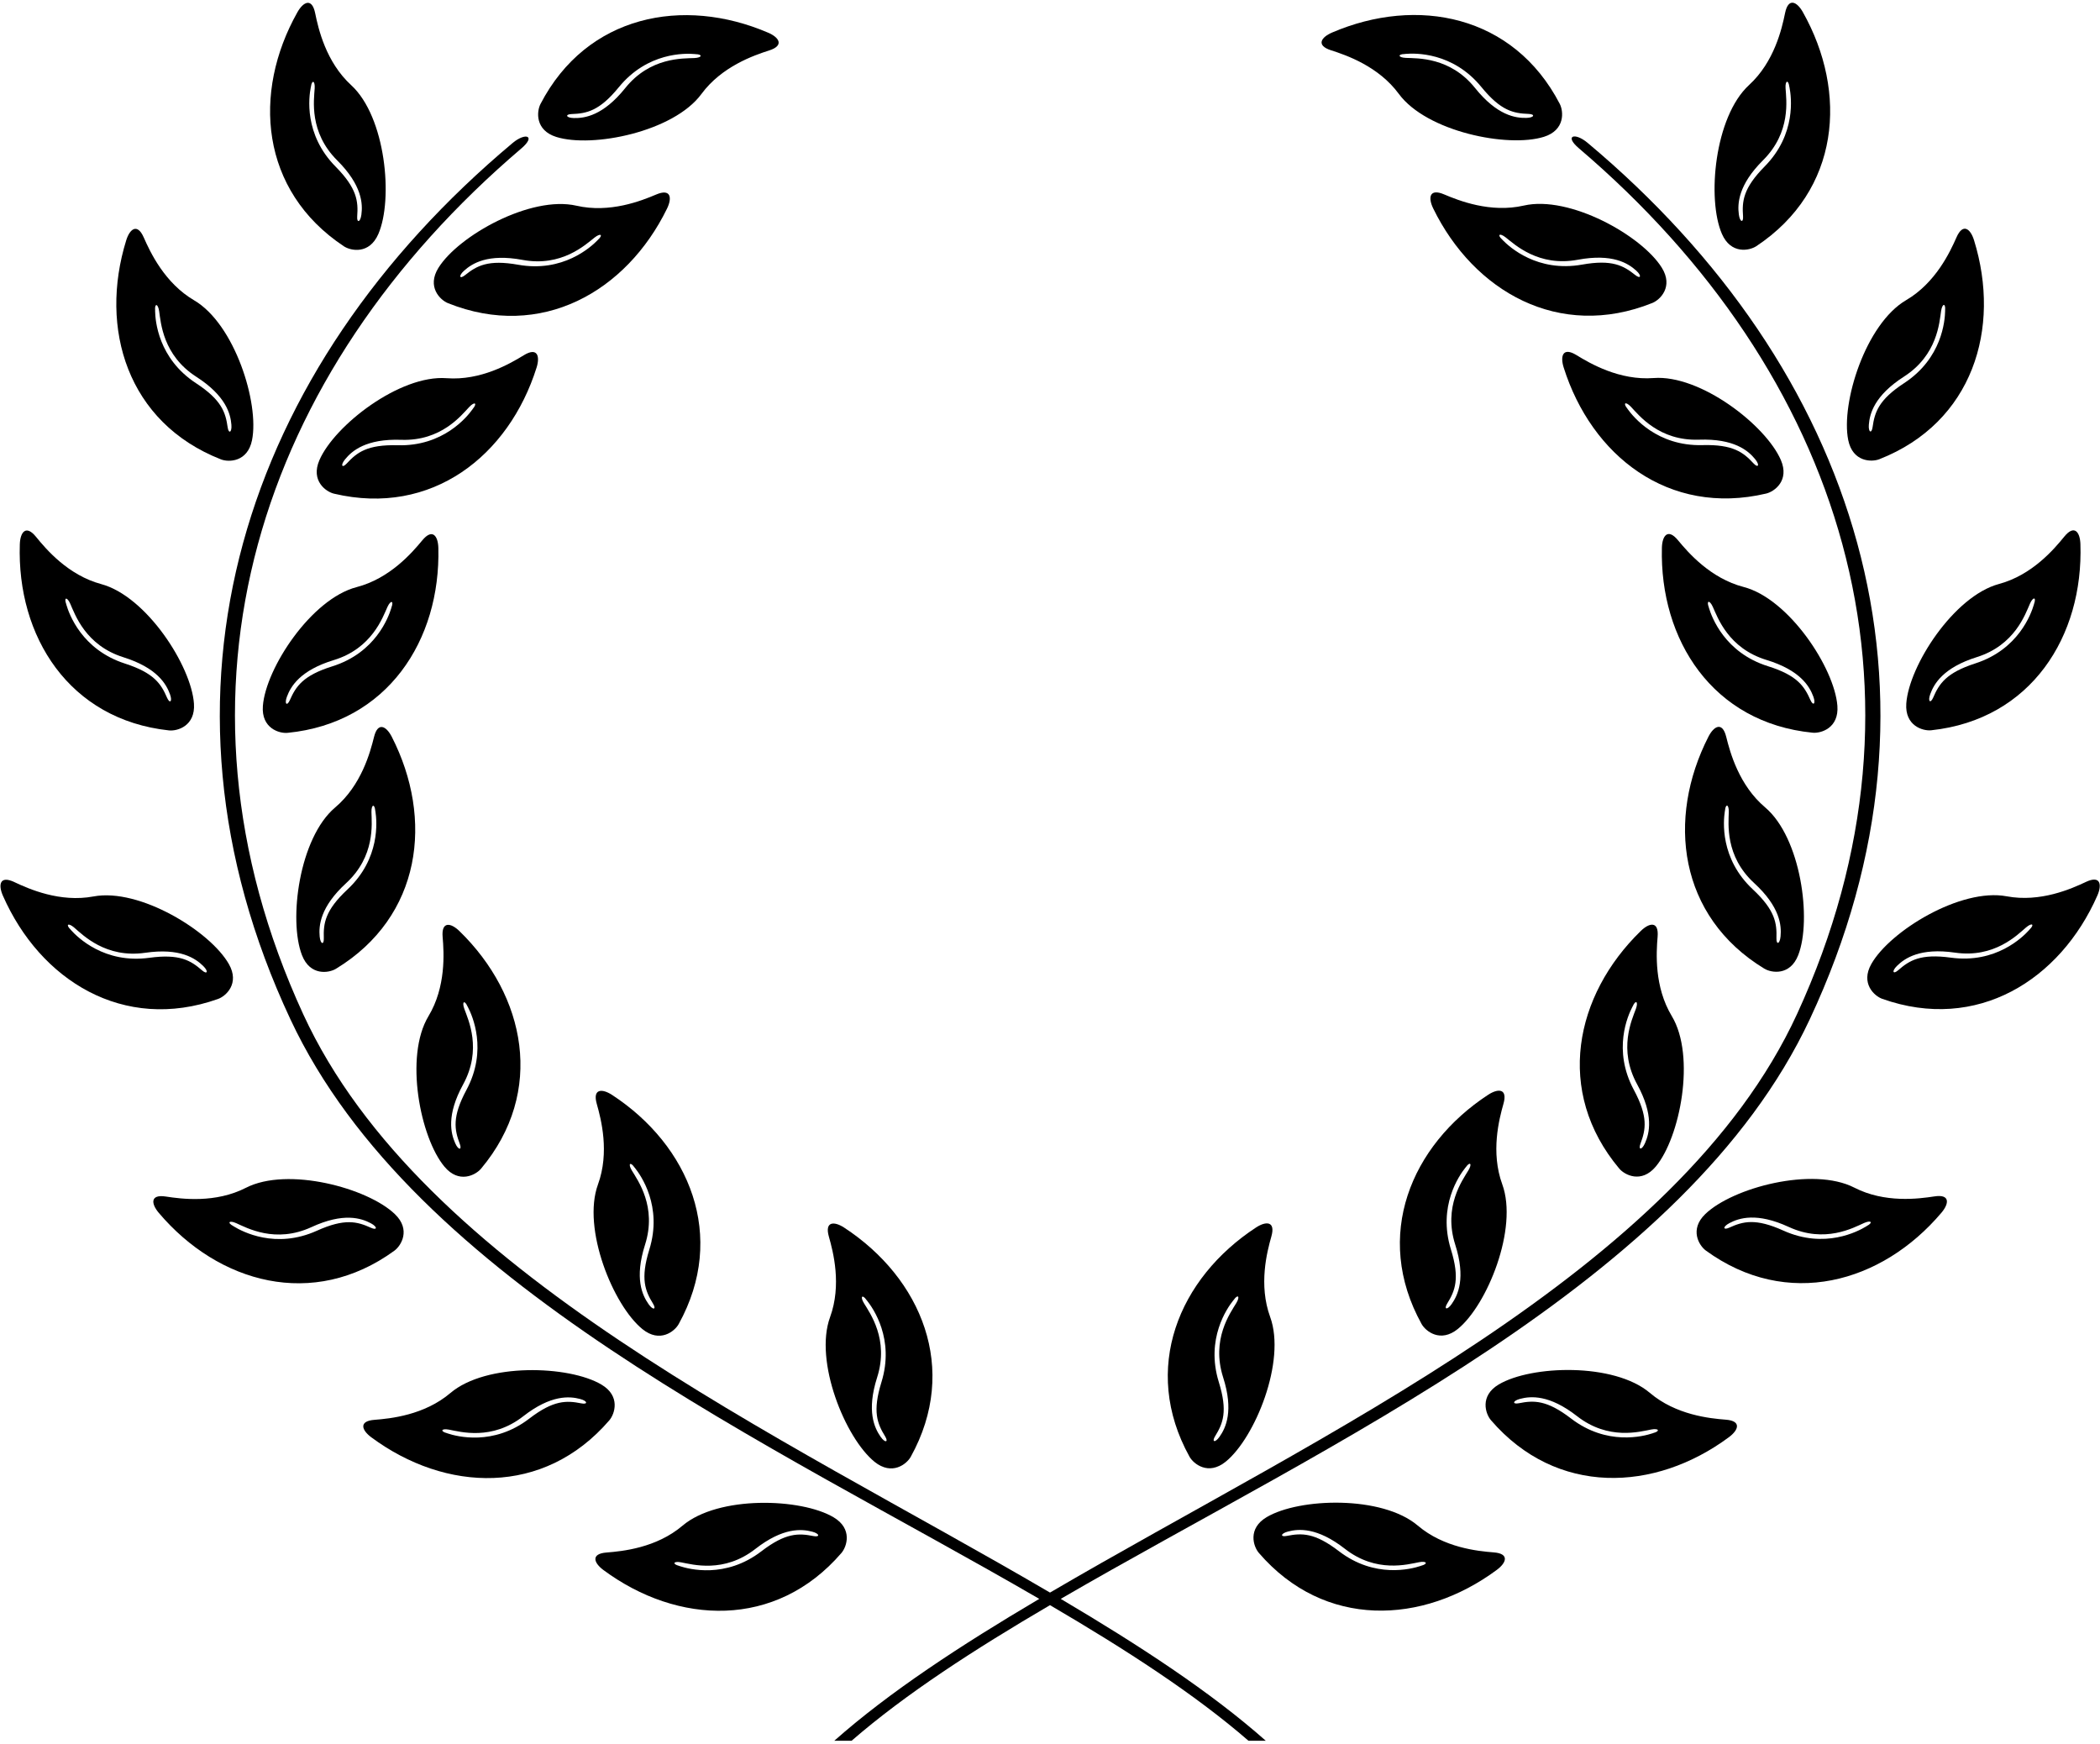 <?xml version="1.0" encoding="UTF-8"?>
<svg xmlns="http://www.w3.org/2000/svg" xmlns:xlink="http://www.w3.org/1999/xlink" width="542pt" height="450pt" viewBox="0 0 542 450" version="1.1">
<g id="surface1">
<path style=" stroke:none;fill-rule:nonzero;fill:rgb(0%,0%,0%);fill-opacity:1;" d="M 215.141 391.57 C 206.762 386.598 185.379 385.902 176.145 393.742 C 169.41 399.465 160.664 400.34 156.543 400.66 C 152.426 400.98 153.254 403.336 155.742 405.18 C 174.875 419.352 200.238 420.438 217.16 400.793 C 218.574 399.148 220.113 394.52 215.141 391.57 Z M 209.938 396.414 C 206.129 395.652 202.781 395.527 196.504 400.348 C 187.219 407.477 177.777 404.941 175.449 404.172 L 175.258 404.102 C 173.445 403.637 173.793 402.82 175.781 403.195 C 178.707 403.742 186.832 406.074 194.941 399.746 C 202.121 394.145 206.914 394.566 209.637 395.285 C 211.609 395.805 211.648 396.754 209.938 396.414 "/>
<path style=" stroke:none;fill-rule:nonzero;fill:rgb(0%,0%,0%);fill-opacity:1;" d="M 225.719 377.254 C 230.207 380.895 234.016 377.848 235.066 375.949 C 247.629 353.27 237.816 329.855 217.891 316.824 C 215.297 315.125 212.801 315.164 213.93 319.141 C 215.059 323.113 217.266 331.621 214.234 339.926 C 210.082 351.301 218.148 371.117 225.719 377.254 Z M 223.645 335.5 L 223.777 335.652 C 225.309 337.574 230.957 345.547 227.488 356.727 C 225.145 364.289 226.422 367.387 228.453 370.695 C 229.367 372.184 228.465 372.473 227.293 370.805 C 225.676 368.5 223.617 364.148 226.383 355.473 C 229.508 345.672 224.504 338.859 222.973 336.305 C 221.934 334.57 222.578 333.961 223.645 335.5 "/>
<path style=" stroke:none;fill-rule:nonzero;fill:rgb(0%,0%,0%);fill-opacity:1;" d="M 157.258 366.551 C 158.672 364.906 160.211 360.273 155.238 357.328 C 146.855 352.352 125.473 351.656 116.242 359.5 C 109.508 365.219 100.758 366.098 96.641 366.418 C 92.52 366.734 93.348 369.09 95.84 370.934 C 114.973 385.105 140.336 386.195 157.258 366.551 Z M 150.035 362.168 C 146.227 361.41 142.879 361.281 136.598 366.105 C 127.312 373.234 117.875 370.699 115.547 369.93 L 115.355 369.859 C 113.539 369.391 113.887 368.578 115.879 368.949 C 118.801 369.5 126.93 371.832 135.039 365.504 C 142.215 359.902 147.012 360.32 149.734 361.039 C 151.707 361.562 151.746 362.512 150.035 362.168 "/>
<path style=" stroke:none;fill-rule:nonzero;fill:rgb(0%,0%,0%);fill-opacity:1;" d="M 165.812 343.012 C 170.301 346.652 174.113 343.605 175.164 341.707 C 187.723 319.023 177.91 295.609 157.988 282.578 C 155.391 280.883 152.898 280.922 154.027 284.895 C 155.152 288.871 157.363 297.379 154.332 305.68 C 150.18 317.059 158.242 336.871 165.812 343.012 Z M 163.742 301.254 L 163.875 301.41 C 165.402 303.328 171.055 311.305 167.586 322.484 C 165.238 330.043 166.52 333.141 168.551 336.449 C 169.465 337.938 168.562 338.23 167.391 336.559 C 165.77 334.258 163.715 329.902 166.48 321.23 C 169.605 311.43 164.598 304.613 163.07 302.062 C 162.031 300.324 162.676 299.715 163.742 301.254 "/>
<path style=" stroke:none;fill-rule:nonzero;fill:rgb(0%,0%,0%);fill-opacity:1;" d="M 101.922 313.336 C 94.898 306.578 74.242 301.016 63.465 306.539 C 55.598 310.566 46.883 309.422 42.797 308.793 C 38.715 308.16 38.984 310.645 40.988 313.008 C 56.375 331.176 80.816 338.031 101.781 322.773 C 103.535 321.496 106.09 317.34 101.922 313.336 Z M 95.75 316.859 C 92.215 315.25 88.984 314.363 81.773 317.621 C 71.102 322.438 62.492 317.812 60.398 316.531 L 60.23 316.422 C 58.57 315.551 59.098 314.836 60.949 315.656 C 63.668 316.859 71.051 320.984 80.391 316.68 C 88.656 312.863 93.23 314.371 95.715 315.691 C 97.516 316.652 97.34 317.582 95.75 316.859 "/>
<path style=" stroke:none;fill-rule:nonzero;fill:rgb(0%,0%,0%);fill-opacity:1;" d="M 124.152 301.605 C 140.812 281.734 135.645 256.879 118.574 240.285 C 116.352 238.125 113.895 237.688 114.242 241.805 C 114.594 245.922 115.137 254.695 110.578 262.266 C 104.328 272.641 108.465 293.629 114.727 301.102 C 118.438 305.531 122.758 303.266 124.152 301.605 Z M 119.535 279.848 C 124.473 270.824 120.859 263.18 119.848 260.379 C 119.156 258.477 119.906 258.004 120.66 259.719 L 120.762 259.895 C 121.895 262.07 125.918 270.977 120.383 281.289 C 116.637 288.262 117.301 291.547 118.664 295.184 C 119.277 296.816 118.336 296.934 117.504 295.07 C 116.352 292.5 115.164 287.836 119.535 279.848 "/>
<path style=" stroke:none;fill-rule:nonzero;fill:rgb(0%,0%,0%);fill-opacity:1;" d="M 56.254 257.812 C 58.297 257.09 61.93 253.828 59.074 248.805 C 54.262 240.328 36.039 229.117 24.137 231.348 C 15.449 232.973 7.418 229.398 3.684 227.633 C -0.051 225.867 -0.5 228.32 0.75 231.156 C 10.332 252.953 31.812 266.477 56.254 257.812 Z M 18.355 240.059 L 18.227 239.902 C 16.883 238.598 17.59 238.062 19.133 239.371 C 21.398 241.301 27.297 247.355 37.48 245.883 C 46.488 244.578 50.445 247.324 52.453 249.297 C 53.906 250.73 53.473 251.574 52.152 250.426 C 49.223 247.879 46.379 246.109 38.535 247.18 C 26.938 248.766 20 241.883 18.355 240.059 "/>
<path style=" stroke:none;fill-rule:nonzero;fill:rgb(0%,0%,0%);fill-opacity:1;" d="M 96.531 190.199 C 95.539 194.211 93.238 202.695 86.488 208.398 C 77.238 216.219 74.414 237.426 77.941 246.508 C 80.035 251.895 84.855 251.141 86.707 250.016 C 108.863 236.547 111.957 211.352 101.121 190.152 C 99.711 187.391 97.523 186.188 96.531 190.199 Z M 89.66 229.562 C 83.875 234.965 83.449 238.289 83.574 242.172 C 83.629 243.914 82.699 243.723 82.508 241.688 C 82.246 238.887 82.617 234.086 89.324 227.926 C 96.898 220.969 95.934 212.566 95.871 209.594 C 95.828 207.566 96.691 207.359 96.855 209.227 L 96.895 209.426 C 97.27 211.852 98.219 221.578 89.66 229.562 "/>
<path style=" stroke:none;fill-rule:nonzero;fill:rgb(0%,0%,0%);fill-opacity:1;" d="M 43.613 188.496 C 45.77 188.73 50.453 187.363 50.059 181.598 C 49.391 171.875 37.816 153.883 26.117 150.738 C 17.586 148.445 11.895 141.742 9.293 138.535 C 6.688 135.328 5.223 137.344 5.117 140.445 C 4.32 164.238 17.832 185.73 43.613 188.496 Z M 17.09 155.895 C 16.441 154.133 17.312 153.957 18.133 155.809 C 19.344 158.523 22.039 166.539 31.855 169.617 C 40.543 172.344 42.922 176.527 43.875 179.18 C 44.566 181.098 43.809 181.668 43.117 180.066 C 41.578 176.5 39.781 173.672 32.246 171.246 C 21.105 167.652 17.828 158.445 17.137 156.09 L 17.09 155.895 "/>
<path style=" stroke:none;fill-rule:nonzero;fill:rgb(0%,0%,0%);fill-opacity:1;" d="M 113.137 141.402 C 113.059 138.305 111.609 136.273 108.98 139.457 C 106.352 142.645 100.602 149.297 92.047 151.516 C 80.324 154.562 68.598 172.453 67.848 182.172 C 67.402 187.934 72.074 189.34 74.23 189.125 C 100.035 186.578 113.73 165.203 113.137 141.402 Z M 101.035 156.746 L 100.984 156.945 C 100.273 159.293 96.918 168.473 85.746 171.969 C 78.191 174.332 76.371 177.145 74.801 180.699 C 74.094 182.297 73.344 181.719 74.051 179.805 C 75.027 177.16 77.441 172.996 86.152 170.348 C 95.992 167.352 98.758 159.359 99.988 156.652 C 100.828 154.812 101.695 154.996 101.035 156.746 "/>
<path style=" stroke:none;fill-rule:nonzero;fill:rgb(0%,0%,0%);fill-opacity:1;" d="M 57.012 118.547 C 59.027 119.34 63.906 119.258 65.047 113.594 C 66.973 104.039 60.562 83.629 50.109 77.508 C 42.484 73.039 38.77 65.074 37.105 61.289 C 35.441 57.508 33.492 59.066 32.574 62.027 C 25.523 84.77 32.875 109.066 57.012 118.547 Z M 41.07 80.285 C 41.52 83.227 42.004 91.668 50.656 97.23 C 58.316 102.152 59.504 106.82 59.723 109.625 C 59.883 111.66 59.004 112.012 58.758 110.281 C 58.215 106.434 57.227 103.234 50.605 98.902 C 40.809 92.496 40.082 82.746 40.035 80.297 L 40.039 80.09 C 39.883 78.227 40.766 78.285 41.07 80.285 "/>
<path style=" stroke:none;fill-rule:nonzero;fill:rgb(0%,0%,0%);fill-opacity:1;" d="M 135.184 91.68 C 131.664 93.84 124.07 98.27 115.262 97.602 C 103.184 96.684 86.293 109.809 82.434 118.758 C 80.145 124.066 84.109 126.91 86.219 127.406 C 111.457 133.355 131.336 117.574 138.488 94.863 C 139.418 91.906 138.707 89.516 135.184 91.68 Z M 122.066 105.461 L 121.953 105.629 C 120.52 107.621 114.371 115.219 102.672 114.906 C 94.758 114.695 92.125 116.766 89.488 119.617 C 88.305 120.902 87.781 120.109 89.07 118.531 C 90.848 116.348 94.48 113.188 103.578 113.504 C 113.859 113.859 119.066 107.195 121.109 105.031 C 122.5 103.562 123.262 104.016 122.066 105.461 "/>
<path style=" stroke:none;fill-rule:nonzero;fill:rgb(0%,0%,0%);fill-opacity:1;" d="M 88.742 63.555 C 90.547 64.754 95.336 65.703 97.645 60.402 C 101.535 51.469 99.566 30.168 90.641 21.98 C 84.125 16.008 82.168 7.438 81.34 3.391 C 80.512 -0.656 78.277 0.457 76.758 3.16 C 65.074 23.902 67.145 49.203 88.742 63.555 Z M 80.203 22.586 L 80.25 22.387 C 80.488 20.531 81.34 20.773 81.219 22.793 C 81.035 25.766 79.73 34.117 87.02 41.379 C 93.469 47.805 93.648 52.613 93.273 55.402 C 93 57.426 92.066 57.586 92.191 55.844 C 92.473 51.969 92.18 48.633 86.617 43 C 78.387 34.676 79.73 24.992 80.203 22.586 "/>
<path style=" stroke:none;fill-rule:nonzero;fill:rgb(0%,0%,0%);fill-opacity:1;" d="M 172.152 53.844 C 173.512 51.055 173.164 48.586 169.359 50.199 C 165.559 51.812 157.391 55.062 148.777 53.086 C 136.969 50.379 118.312 60.844 113.16 69.117 C 110.105 74.023 113.605 77.426 115.617 78.234 C 139.688 87.879 161.695 75.23 172.152 53.844 Z M 154.336 61.871 L 154.199 62.023 C 152.484 63.781 145.273 70.379 133.746 68.324 C 125.957 66.938 123.043 68.59 120.012 71.02 C 118.648 72.109 118.246 71.254 119.758 69.879 C 121.844 67.988 125.906 65.406 134.855 67.07 C 144.969 68.953 151.109 63.141 153.453 61.309 C 155.047 60.059 155.73 60.621 154.336 61.871 "/>
<path style=" stroke:none;fill-rule:nonzero;fill:rgb(0%,0%,0%);fill-opacity:1;" d="M 143.586 35.344 C 152.887 38.254 173.855 34.012 181.035 24.258 C 186.273 17.145 194.586 14.277 198.52 13.02 C 202.453 11.758 201.109 9.66 198.258 8.438 C 176.383 -0.953 151.449 3.824 139.5 26.832 C 138.5 28.758 138.07 33.617 143.586 35.344 Z M 147.535 29.434 C 151.418 29.297 154.703 28.648 159.707 22.516 C 167.102 13.441 176.871 13.734 179.316 13.949 L 179.516 13.973 C 181.391 14.012 181.238 14.883 179.215 14.98 C 176.242 15.117 167.797 14.719 161.363 22.742 C 155.668 29.844 150.902 30.539 148.09 30.465 C 146.051 30.41 145.793 29.496 147.535 29.434 "/>
<path style=" stroke:none;fill-rule:nonzero;fill:rgb(0%,0%,0%);fill-opacity:1;" d="M 385.52 400.625 C 381.398 400.305 372.652 399.426 365.918 393.707 C 356.688 385.863 335.305 386.559 326.922 391.531 C 321.949 394.48 323.488 399.113 324.902 400.758 C 341.824 420.402 367.188 419.312 386.32 405.141 C 388.812 403.297 389.641 400.945 385.52 400.625 Z M 366.805 404.066 L 366.613 404.137 C 364.285 404.906 354.844 407.441 345.562 400.312 C 339.281 395.488 335.934 395.617 332.125 396.375 C 330.414 396.719 330.453 395.77 332.426 395.246 C 335.148 394.527 339.945 394.109 347.121 399.711 C 355.23 406.039 363.355 403.707 366.281 403.156 C 368.27 402.781 368.621 403.598 366.805 404.066 "/>
<path style=" stroke:none;fill-rule:nonzero;fill:rgb(0%,0%,0%);fill-opacity:1;" d="M 316.348 377.219 C 323.914 371.078 331.98 351.266 327.828 339.887 C 324.797 331.586 327.004 323.078 328.133 319.102 C 329.262 315.129 326.766 315.09 324.172 316.785 C 304.246 329.816 294.434 353.23 306.996 375.914 C 308.047 377.812 311.855 380.859 316.348 377.219 Z M 314.574 356.691 C 311.105 345.512 316.758 337.535 318.285 335.617 L 318.418 335.465 C 319.484 333.922 320.129 334.531 319.09 336.27 C 317.559 338.82 312.555 345.637 315.68 355.438 C 318.445 364.109 316.391 368.465 314.77 370.766 C 313.598 372.438 312.695 372.145 313.609 370.656 C 315.641 367.348 316.922 364.25 314.574 356.691 "/>
<path style=" stroke:none;fill-rule:nonzero;fill:rgb(0%,0%,0%);fill-opacity:1;" d="M 445.422 366.379 C 441.305 366.059 432.559 365.184 425.82 359.461 C 416.59 351.621 395.207 352.316 386.824 357.289 C 381.855 360.238 383.391 364.867 384.809 366.512 C 401.73 386.156 427.094 385.07 446.223 370.898 C 448.715 369.051 449.543 366.699 445.422 366.379 Z M 426.711 369.82 L 426.52 369.895 C 424.188 370.66 414.75 373.195 405.465 366.066 C 399.188 361.246 395.84 361.371 392.027 362.133 C 390.316 362.473 390.355 361.527 392.328 361.004 C 395.051 360.285 399.848 359.863 407.023 365.465 C 415.133 371.793 423.262 369.461 426.188 368.914 C 428.176 368.539 428.523 369.355 426.711 369.82 "/>
<path style=" stroke:none;fill-rule:nonzero;fill:rgb(0%,0%,0%);fill-opacity:1;" d="M 384.074 282.539 C 364.152 295.574 354.34 318.984 366.898 341.672 C 367.949 343.566 371.762 346.613 376.25 342.973 C 383.82 336.836 391.887 317.02 387.73 305.645 C 384.699 297.344 386.91 288.832 388.035 284.859 C 389.164 280.883 386.672 280.844 384.074 282.539 Z M 378.992 302.023 C 377.465 304.578 372.457 311.395 375.586 321.195 C 378.352 329.867 376.293 334.219 374.676 336.523 C 373.5 338.191 372.598 337.902 373.512 336.414 C 375.547 333.105 376.824 330.008 374.477 322.449 C 371.008 311.266 376.66 303.293 378.188 301.371 L 378.32 301.219 C 379.387 299.68 380.031 300.289 378.992 302.023 "/>
<path style=" stroke:none;fill-rule:nonzero;fill:rgb(0%,0%,0%);fill-opacity:1;" d="M 499.266 308.758 C 495.18 309.387 486.465 310.531 478.602 306.5 C 467.82 300.977 447.164 306.539 440.141 313.297 C 435.973 317.305 438.527 321.461 440.281 322.738 C 461.246 337.996 485.688 331.141 501.074 312.973 C 503.078 310.605 503.348 308.125 499.266 308.758 Z M 481.832 316.383 L 481.664 316.496 C 479.57 317.777 470.961 322.402 460.289 317.586 C 453.078 314.324 449.848 315.215 446.312 316.824 C 444.723 317.547 444.547 316.613 446.348 315.656 C 448.832 314.332 453.406 312.828 461.672 316.641 C 471.016 320.949 478.395 316.82 481.113 315.617 C 482.965 314.801 483.492 315.516 481.832 316.383 "/>
<path style=" stroke:none;fill-rule:nonzero;fill:rgb(0%,0%,0%);fill-opacity:1;" d="M 423.488 240.246 C 406.418 256.844 401.254 281.699 417.91 301.566 C 419.305 303.23 423.625 305.492 427.34 301.062 C 433.598 293.594 437.734 272.605 431.484 262.227 C 426.926 254.656 427.473 245.883 427.82 241.766 C 428.168 237.648 425.715 238.086 423.488 240.246 Z M 424.559 295.031 C 423.727 296.895 422.785 296.781 423.398 295.148 C 424.762 291.508 425.426 288.227 421.684 281.254 C 416.145 270.938 420.168 262.031 421.305 259.855 L 421.402 259.68 C 422.156 257.965 422.906 258.441 422.219 260.344 C 421.203 263.141 417.59 270.785 422.527 279.812 C 426.898 287.797 425.711 292.461 424.559 295.031 "/>
<path style=" stroke:none;fill-rule:nonzero;fill:rgb(0%,0%,0%);fill-opacity:1;" d="M 538.379 227.594 C 534.645 229.359 526.613 232.938 517.926 231.312 C 506.023 229.082 487.801 240.289 482.988 248.766 C 480.137 253.793 483.766 257.051 485.812 257.777 C 510.25 266.441 531.73 252.914 541.316 231.121 C 542.562 228.281 542.113 225.828 538.379 227.594 Z M 523.836 239.867 L 523.707 240.023 C 522.062 241.844 515.125 248.73 503.527 247.145 C 495.684 246.07 492.84 247.84 489.91 250.391 C 488.594 251.535 488.156 250.691 489.609 249.262 C 491.617 247.285 495.574 244.543 504.582 245.848 C 514.766 247.32 520.664 241.262 522.93 239.336 C 524.473 238.023 525.18 238.559 523.836 239.867 "/>
<path style=" stroke:none;fill-rule:nonzero;fill:rgb(0%,0%,0%);fill-opacity:1;" d="M 445.531 190.16 C 444.539 186.152 442.355 187.355 440.941 190.117 C 430.105 211.312 433.199 236.512 455.355 249.977 C 457.211 251.105 462.031 251.859 464.121 246.473 C 467.652 237.387 464.824 216.18 455.574 208.363 C 448.824 202.656 446.523 194.172 445.531 190.16 Z M 459.555 241.652 C 459.363 243.684 458.438 243.879 458.492 242.133 C 458.613 238.25 458.188 234.93 452.402 229.527 C 443.844 221.539 444.797 211.812 445.172 209.387 L 445.211 209.188 C 445.371 207.32 446.234 207.531 446.191 209.555 C 446.133 212.531 445.164 220.93 452.738 227.891 C 459.445 234.051 459.816 238.848 459.555 241.652 "/>
<path style=" stroke:none;fill-rule:nonzero;fill:rgb(0%,0%,0%);fill-opacity:1;" d="M 492.004 181.562 C 491.609 187.328 496.293 188.691 498.449 188.461 C 524.23 185.691 537.742 164.203 536.945 140.406 C 536.844 137.309 535.375 135.289 532.773 138.496 C 530.168 141.707 524.48 148.406 515.945 150.703 C 504.246 153.848 492.676 171.84 492.004 181.562 Z M 523.93 155.77 C 524.754 153.922 525.621 154.098 524.977 155.855 L 524.926 156.055 C 524.234 158.406 520.961 167.617 509.816 171.207 C 502.285 173.637 500.484 176.465 498.945 180.027 C 498.254 181.633 497.496 181.062 498.188 179.141 C 499.145 176.492 501.52 172.309 510.207 169.582 C 520.023 166.504 522.719 158.488 523.93 155.77 "/>
<path style=" stroke:none;fill-rule:nonzero;fill:rgb(0%,0%,0%);fill-opacity:1;" d="M 474.219 182.133 C 473.465 172.414 461.738 154.523 450.016 151.48 C 441.461 149.258 435.715 142.605 433.082 139.422 C 430.453 136.234 429.004 138.266 428.926 141.363 C 428.336 165.164 442.027 186.539 467.832 189.09 C 469.988 189.301 474.664 187.895 474.219 182.133 Z M 467.262 180.66 C 465.691 177.105 463.871 174.297 456.316 171.934 C 445.145 168.438 441.789 159.258 441.078 156.906 L 441.027 156.711 C 440.367 154.957 441.234 154.773 442.074 156.617 C 443.305 159.324 446.07 167.316 455.914 170.309 C 464.621 172.961 467.035 177.125 468.012 179.766 C 468.719 181.68 467.969 182.258 467.262 180.66 "/>
<path style=" stroke:none;fill-rule:nonzero;fill:rgb(0%,0%,0%);fill-opacity:1;" d="M 485.055 118.508 C 509.188 109.027 516.539 84.73 509.488 61.992 C 508.57 59.031 506.621 57.473 504.961 61.254 C 503.297 65.035 499.578 73.004 491.953 77.469 C 481.5 83.59 475.094 104.004 477.016 113.555 C 478.156 119.223 483.035 119.301 485.055 118.508 Z M 482.34 109.59 C 482.559 106.781 483.746 102.117 491.406 97.195 C 500.059 91.633 500.543 83.188 500.992 80.246 C 501.297 78.246 502.184 78.188 502.023 80.055 L 502.027 80.258 C 501.98 82.711 501.258 92.457 491.461 98.863 C 484.836 103.195 483.848 106.398 483.305 110.246 C 483.062 111.973 482.18 111.621 482.34 109.59 "/>
<path style=" stroke:none;fill-rule:nonzero;fill:rgb(0%,0%,0%);fill-opacity:1;" d="M 426.805 97.562 C 417.992 98.234 410.398 93.805 406.879 91.641 C 403.355 89.48 402.645 91.871 403.574 94.828 C 410.727 117.535 430.605 133.32 455.844 127.371 C 457.953 126.871 461.922 124.027 459.633 118.723 C 455.77 109.773 438.879 96.645 426.805 97.562 Z M 452.574 119.582 C 449.938 116.73 447.305 114.66 439.391 114.871 C 427.691 115.184 421.543 107.586 420.109 105.594 L 419.996 105.426 C 418.805 103.98 419.562 103.523 420.953 104.996 C 422.996 107.16 428.203 113.82 438.484 113.469 C 447.582 113.152 451.215 116.312 452.992 118.492 C 454.285 120.074 453.758 120.863 452.574 119.582 "/>
<path style=" stroke:none;fill-rule:nonzero;fill:rgb(0%,0%,0%);fill-opacity:1;" d="M 453.32 63.516 C 474.918 49.168 476.988 23.867 465.305 3.121 C 463.785 0.422 461.551 -0.691 460.723 3.355 C 459.895 7.402 457.938 15.973 451.422 21.945 C 442.496 30.129 440.527 51.434 444.422 60.367 C 446.73 65.664 451.516 64.719 453.32 63.516 Z M 455.043 41.344 C 462.332 34.082 461.027 25.727 460.844 22.758 C 460.723 20.738 461.574 20.492 461.812 22.352 L 461.859 22.547 C 462.332 24.957 463.676 34.637 455.445 42.965 C 449.883 48.594 449.594 51.93 449.871 55.805 C 449.996 57.547 449.062 57.391 448.789 55.367 C 448.414 52.578 448.594 47.766 455.043 41.344 "/>
<path style=" stroke:none;fill-rule:nonzero;fill:rgb(0%,0%,0%);fill-opacity:1;" d="M 393.289 53.051 C 384.676 55.023 376.508 51.773 372.703 50.16 C 368.898 48.551 368.551 51.02 369.91 53.805 C 380.367 75.195 402.379 87.84 426.445 78.195 C 428.461 77.391 431.957 73.988 428.902 69.082 C 423.754 60.809 405.094 50.344 393.289 53.051 Z M 422.055 70.98 C 419.02 68.555 416.105 66.898 408.316 68.289 C 396.789 70.34 389.578 63.742 387.863 61.988 L 387.727 61.836 C 386.336 60.586 387.02 60.023 388.613 61.27 C 390.953 63.105 397.094 68.918 407.207 67.035 C 416.156 65.367 420.223 67.949 422.305 69.844 C 423.816 71.215 423.414 72.074 422.055 70.98 "/>
<path style=" stroke:none;fill-rule:nonzero;fill:rgb(0%,0%,0%);fill-opacity:1;" d="M 343.543 12.98 C 347.477 14.238 355.789 17.105 361.027 24.223 C 368.207 33.977 389.176 38.219 398.477 35.309 C 403.992 33.582 403.562 28.723 402.562 26.797 C 390.613 3.785 365.684 -0.988 343.805 8.398 C 340.953 9.621 339.605 11.723 343.543 12.98 Z M 362.547 13.938 L 362.746 13.91 C 365.191 13.699 374.961 13.402 382.355 22.477 C 387.355 28.613 390.645 29.262 394.527 29.398 C 396.27 29.461 396.016 30.371 393.973 30.426 C 391.16 30.5 386.395 29.809 380.699 22.703 C 374.266 14.68 365.82 15.078 362.848 14.941 C 360.824 14.848 360.672 13.973 362.547 13.938 "/>
<path style=" stroke:none;fill-rule:nonzero;fill:rgb(0%,0%,0%);fill-opacity:1;" d="M 467.094 263.047 C 506.68 178.586 479.25 95.086 409.75 36.863 C 406.434 34.082 403.656 34.992 407.496 38.262 C 475.402 96.105 502.16 178.367 463.812 261.688 C 433.176 328.254 340.898 370.031 271 411 C 201.105 370.043 108.879 328.27 78.25 261.723 C 39.902 178.402 66.66 96.141 134.566 38.301 C 138.406 35.027 135.629 34.121 132.312 36.898 C 62.816 95.121 35.387 178.621 74.969 263.082 C 106.836 331.074 198.82 372.312 268.23 412.625 C 247.855 424.668 229.512 436.668 215.336 449.234 L 219.797 449.234 C 233.648 437.215 251.355 425.75 271 414.242 C 290.652 425.754 308.363 437.215 322.223 449.234 L 326.684 449.234 C 312.5 436.668 294.148 424.668 273.77 412.625 C 343.188 372.297 435.219 331.059 467.094 263.047 "/>
</g>
</svg>
